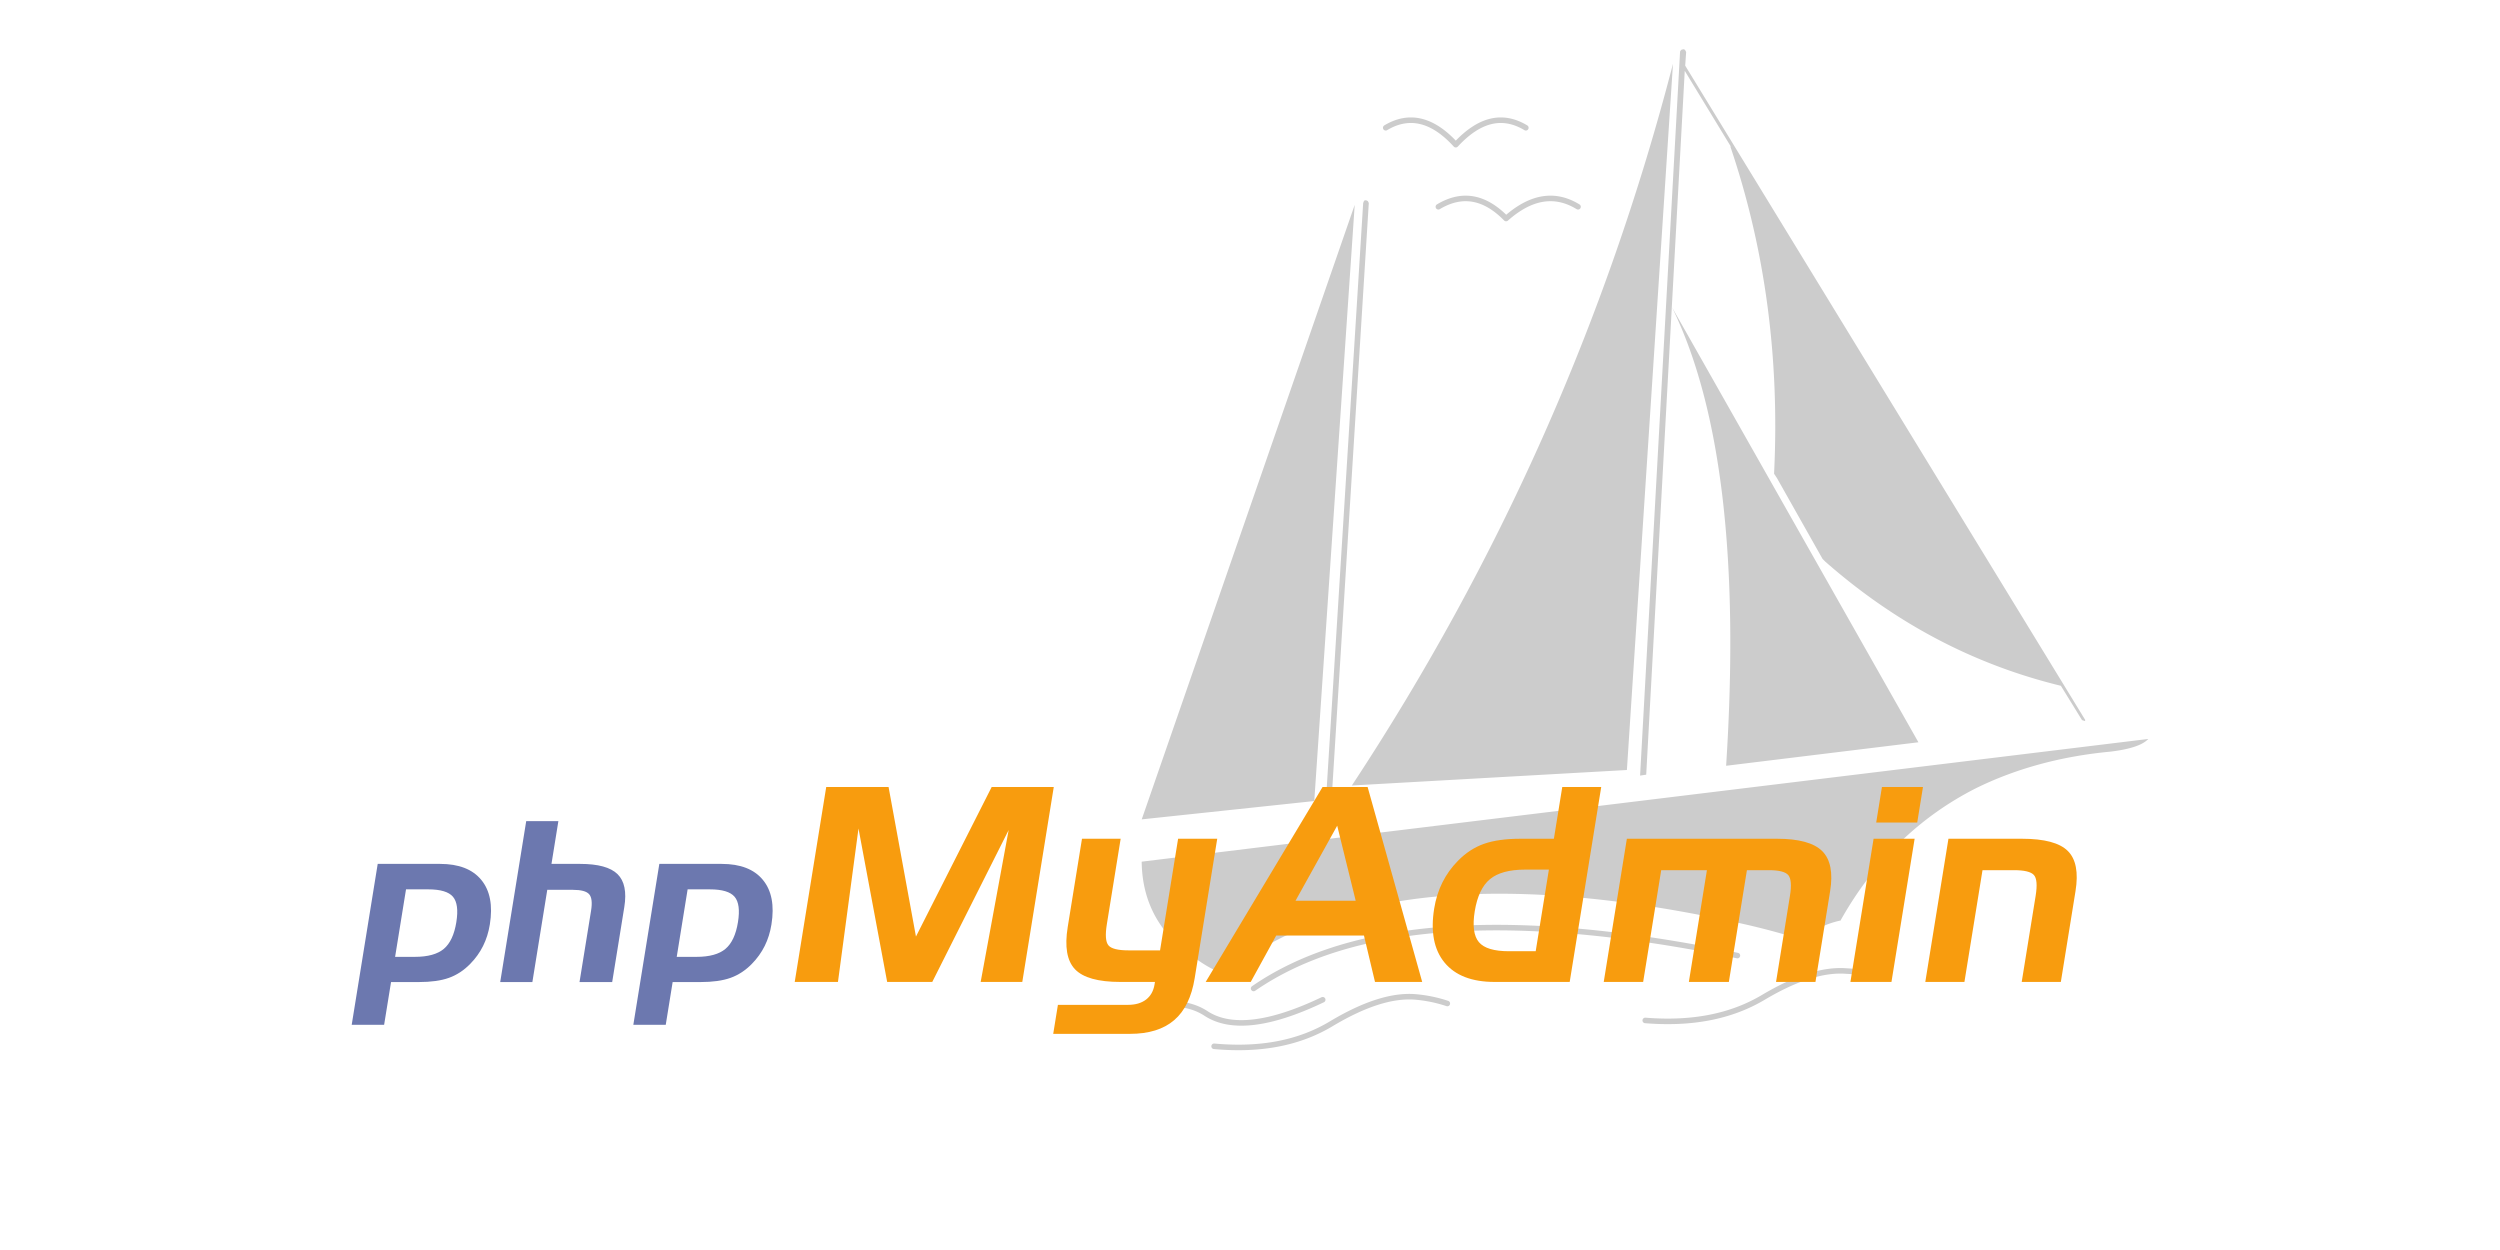 <svg xmlns="http://www.w3.org/2000/svg" width="120" height="60"><path d="m80.936 2.5-.046-.09c-.022-.023-.045-.046-.09-.046l-.09.023c-.045.045-.068.068-.068.113l-1.918 34.729.294-.045L80.868 3.4l2.212 3.634h-.023c1.67 4.92 2.37 10.155 2.099 15.706l.135.203 2.19 3.882.134.135c3.363 2.956 7.132 4.942 11.307 5.958l1.015 1.647.136.045.022-.045L80.89 3.152l.045-.655m-.676 12.257c2.37 4.852 3.227 12.186 2.595 22.003l9.23-1.128zM101.29 36.08c.948-.113 1.557-.316 1.828-.61l-48.317 5.89c.023 2.01.926 3.59 2.686 4.717.474.339.97.587 1.422.745.428-.496.902-.857 1.467-1.196h.022c5.055-3.069 12.57-3.543 22.5-1.444l.113.022c1.083.226 2.166.497 3.182.813a.878.878 0 0 0 .744-.226c.362-.27.813-.474 1.422-.61v-.022c1.603-2.843 3.769-4.942 6.477-6.319 1.873-.925 4.04-1.534 6.454-1.76m-23.199.88 2.212-33.896c-3.205 12.367-8.35 23.921-15.414 34.64l13.202-.744M65.657 9.654l-.09-.045-.09.022-.045.113-1.828 29.338.27-.023 1.828-29.315-.045-.09M63.085 38.45l1.941-28.616L54.803 39.33l8.282-.88" fill="#ccc"/><path d="M63.49 47.988c-2.55 1.219-4.4 1.422-5.573.677-1.174-.79-2.98-.61-5.416.542m16.97-1.039a6.625 6.625 0 0 0-1.534-.316c-1.106-.09-2.438.339-3.995 1.264-1.557.948-3.43 1.31-5.664 1.106m25.117-4.355c-10.742-2.212-18.482-1.693-23.221 1.58m29.992-.52a4.89 4.89 0 0 0-1.535-.316c-1.106-.09-2.437.339-3.994 1.264-1.557.925-3.43 1.286-5.665 1.106M75.745 9.925c-1.106-.678-2.256-.497-3.453.564-1.038-1.06-2.12-1.242-3.25-.564m4.198-3.792c-1.129-.677-2.234-.406-3.363.812-1.106-1.218-2.234-1.489-3.362-.812" fill="none" stroke="#ccc" stroke-linecap="round" stroke-linejoin="round" stroke-width=".266"/><path d="M18.13 41.467h2.992c.899 0 1.559.256 1.98.768.421.512.558 1.225.41 2.14-.06.374-.169.719-.325 1.032s-.361.6-.617.86c-.304.311-.645.535-1.022.67s-.859.202-1.446.202H18.77l-.332 2.051h-1.556zm1.359 1.222-.524 3.24h.946c.627 0 1.092-.129 1.395-.385.302-.256.502-.683.598-1.28.093-.576.04-.982-.162-1.22-.2-.236-.597-.355-1.188-.355h-1.066m5.77-3.273h1.544l-.331 2.051h1.373c.865 0 1.464.164 1.798.492.334.327.442.855.324 1.583l-.581 3.597h-1.568l.554-3.423c.063-.39.032-.654-.092-.794s-.383-.21-.777-.21h-1.233l-.715 4.427H24.01l1.248-7.723m6.39 2.051h2.991c.9 0 1.56.256 1.98.768.422.512.558 1.225.41 2.14-.06.374-.168.719-.324 1.032-.156.314-.362.6-.617.86-.304.311-.645.535-1.022.67s-.859.202-1.446.202h-1.333l-.331 2.051H30.4zm1.358 1.222-.523 3.24h.946c.627 0 1.092-.129 1.395-.385s.502-.683.598-1.28c.093-.576.04-.982-.162-1.22-.2-.236-.597-.355-1.187-.355h-1.066" fill="#6c78af"/><path d="M39.66 37.775h2.991l1.315 7.18 3.635-7.18h2.98l-1.511 9.358h-1.998l1.343-7.29-3.666 7.29h-2.165l-1.376-7.366-.986 7.366h-2.075l1.512-9.358m14.514 7.843h1.51l.866-5.358h1.878l-1.081 6.688c-.147.91-.475 1.583-.986 2.02-.51.438-1.217.657-2.122.657h-3.683l.225-1.392h3.36c.36 0 .65-.084.871-.253.22-.169.357-.412.409-.732l.018-.115h-1.662c-1.063 0-1.788-.203-2.175-.608-.387-.406-.503-1.082-.35-2.028l.685-4.237h1.856l-.662 4.097c-.084.518-.059.858.076 1.02.134.16.457.241.967.241m9.311-7.843h2.162l2.62 9.358H66l-.53-2.228h-4.211l-1.224 2.228h-2.162zm.702 1.858-2 3.602h2.888l-.888-3.602m11.16 7.5H71.74c-1.09 0-1.89-.31-2.402-.93-.51-.62-.676-1.484-.497-2.592.073-.455.205-.872.394-1.252s.438-.727.748-1.041c.369-.378.783-.649 1.242-.812s1.043-.246 1.751-.246h1.611l.402-2.485h1.87zm-1.632-1.474.633-3.918h-1.136c-.761 0-1.326.154-1.696.462-.368.308-.61.82-.727 1.538-.112.697-.046 1.191.2 1.482s.725.436 1.438.436h1.288m4.375-5.399H85.3c1.046 0 1.768.198 2.165.592.397.395.524 1.036.381 1.923l-.704 4.358H85.25l.666-4.123c.082-.505.057-.838-.075-1-.132-.161-.444-.242-.935-.242h-1.054l-.867 5.365h-1.92l.867-5.365h-2.194l-.867 5.365h-1.892l1.11-6.873m13.938-.78h-1.969l.275-1.705h1.97zm-1.237 7.653h-1.97l1.112-6.873h1.97l-1.112 6.873m2.735-6.873h3.533c1.068 0 1.8.195 2.193.583.394.388.519 1.032.373 1.932l-.704 4.358h-1.878l.669-4.135c.083-.514.054-.848-.086-1-.14-.153-.46-.23-.955-.23h-1.51l-.868 5.365h-1.878l1.111-6.872" fill="#f89c0e"/></svg>